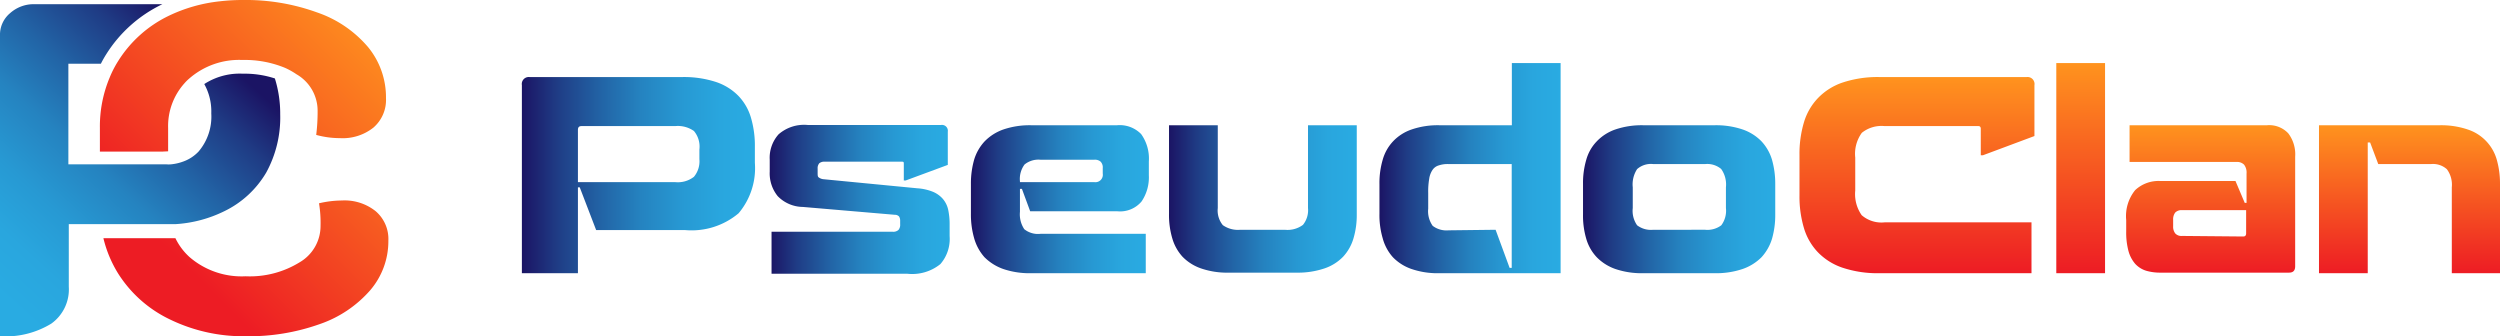 <svg xmlns="http://www.w3.org/2000/svg" xmlns:xlink="http://www.w3.org/1999/xlink" viewBox="0 0 178.44 24"><defs><style>.cls-1{fill:url(#linear-gradient);}.cls-2{fill:url(#linear-gradient-2);}.cls-3{fill:url(#linear-gradient-3);}.cls-4{fill:url(#linear-gradient-4);}.cls-5{fill:url(#linear-gradient-5);}.cls-6{fill:url(#linear-gradient-6);}.cls-7{fill:url(#linear-gradient-7);}.cls-8{fill:url(#linear-gradient-8);}.cls-9{fill:url(#linear-gradient-9);}.cls-10{fill:url(#linear-gradient-10);}.cls-11{fill:url(#linear-gradient-11);}.cls-12{fill:url(#linear-gradient-12);}</style><linearGradient id="linear-gradient" x1="27.71" y1="2.05" x2="12.05" y2="17.82" gradientUnits="userSpaceOnUse"><stop offset="0" stop-color="#ff931e"/><stop offset="1" stop-color="#ed1c24"/></linearGradient><linearGradient id="linear-gradient-2" x1="13.82" y1="2.35" x2="-1.72" y2="19.46" gradientUnits="userSpaceOnUse"><stop offset="0" stop-color="#1b1464"/><stop offset="0.15" stop-color="#1f3c85"/><stop offset="0.34" stop-color="#2264a6"/><stop offset="0.51" stop-color="#2583c0"/><stop offset="0.69" stop-color="#2799d3"/><stop offset="0.85" stop-color="#29a6de"/><stop offset="1" stop-color="#29abe2"/></linearGradient><linearGradient id="linear-gradient-3" x1="37.28" y1="12.5" x2="53.88" y2="12.5" xlink:href="#linear-gradient-2"/><linearGradient id="linear-gradient-4" x1="54.94" y1="14.22" x2="67.78" y2="14.22" xlink:href="#linear-gradient-2"/><linearGradient id="linear-gradient-5" x1="69.3" y1="14.22" x2="81.96" y2="14.22" xlink:href="#linear-gradient-2"/><linearGradient id="linear-gradient-6" x1="83.44" y1="14.22" x2="96.84" y2="14.22" xlink:href="#linear-gradient-2"/><linearGradient id="linear-gradient-7" x1="98.46" y1="12" x2="111.38" y2="12" xlink:href="#linear-gradient-2"/><linearGradient id="linear-gradient-8" x1="113" y1="14.22" x2="126.71" y2="14.22" xlink:href="#linear-gradient-2"/><linearGradient id="linear-gradient-9" x1="136.83" y1="5.5" x2="136.83" y2="19.5" xlink:href="#linear-gradient"/><linearGradient id="linear-gradient-10" x1="148.51" y1="4.5" x2="148.51" y2="19.5" xlink:href="#linear-gradient"/><linearGradient id="linear-gradient-11" x1="157.77" y1="8.94" x2="157.77" y2="19.5" xlink:href="#linear-gradient"/><linearGradient id="linear-gradient-12" x1="171.98" y1="8.94" x2="171.98" y2="19.5" xlink:href="#linear-gradient"/></defs><g id="Layer_2" data-name="Layer 2"><g id="Layer_1-2" data-name="Layer 1"><path class="cls-1" d="M26.82,15.08a3.54,3.54,0,0,0-2.41-.77,7.31,7.31,0,0,0-1.64.2,8.53,8.53,0,0,1,.11,1.6,3,3,0,0,1-1.49,2.61,6.77,6.77,0,0,1-3.86,1,5.69,5.69,0,0,1-4-1.37A4.4,4.4,0,0,1,12.52,17c-.3,0-.61,0-.92,0H7.38a8.57,8.57,0,0,0,1.07,2.55,8.91,8.91,0,0,0,3.7,3.26A12,12,0,0,0,17.53,24a15.07,15.07,0,0,0,5.3-.87,8.39,8.39,0,0,0,3.6-2.42,5.38,5.38,0,0,0,1.29-3.53A2.61,2.61,0,0,0,26.82,15.08ZM12,10.8V9.13a4.57,4.57,0,0,1,1.17-3.19,3,3,0,0,1,.31-.31,5.41,5.41,0,0,1,3.81-1.35,7.54,7.54,0,0,1,3.07.57h0a5.16,5.16,0,0,1,.8.45,3,3,0,0,1,1.51,2.62,13.58,13.58,0,0,1-.1,1.71,6.45,6.45,0,0,0,1.7.23,3.52,3.52,0,0,0,2.38-.75A2.61,2.61,0,0,0,27.55,7a5.64,5.64,0,0,0-1.28-3.64A8.28,8.28,0,0,0,22.64.89,14.93,14.93,0,0,0,17.33,0a14,14,0,0,0-1.61.09A11.12,11.12,0,0,0,12,1.15,8.72,8.72,0,0,0,8.42,4.38a7.34,7.34,0,0,0-.59,1.15,9,9,0,0,0-.7,3.6v1.69H11.6Z"/><path class="cls-2" d="M19.62,5.6a6.9,6.9,0,0,0-2.29-.34A4.63,4.63,0,0,0,14.58,6a4,4,0,0,1,.5,2.09,3.84,3.84,0,0,1-.91,2.73,2.8,2.8,0,0,1-1.15.73,3.4,3.4,0,0,1-.82.18,1.66,1.66,0,0,1-.32,0h-7V4.55H7.2a7.69,7.69,0,0,1,.39-.69,9.64,9.64,0,0,1,4-3.56H2.47A2.52,2.52,0,0,0,.72.94,2,2,0,0,0,0,2.54V24a6.26,6.26,0,0,0,3.66-.9,3,3,0,0,0,1.25-2.64V16H12l.5,0A9.13,9.13,0,0,0,16,15.08,7,7,0,0,0,19,12.32a8.16,8.16,0,0,0,1-4.16A8.43,8.43,0,0,0,19.62,5.6Z"/><path class="cls-3" d="M41.38,13.37h-.13V19.5h-4V6.08a.5.5,0,0,1,.56-.58H48.69a7.35,7.35,0,0,1,2.41.35,4,4,0,0,1,1.61,1A3.77,3.77,0,0,1,53.6,8.4a7.07,7.07,0,0,1,.28,2.08v1.14a5,5,0,0,1-1.16,3.6,5.2,5.2,0,0,1-3.84,1.2H42.55ZM41.5,9c-.17,0-.25.09-.25.27V13h6.94a1.88,1.88,0,0,0,1.34-.38,1.73,1.73,0,0,0,.39-1.26v-.69a1.73,1.73,0,0,0-.39-1.32A2,2,0,0,0,48.19,9Z"/><path class="cls-4" d="M55.07,16.54h8.64a.54.54,0,0,0,.42-.13.57.57,0,0,0,.12-.41v-.23a.56.56,0,0,0-.08-.32.41.41,0,0,0-.31-.12l-6.56-.56A2.54,2.54,0,0,1,55.51,14a2.58,2.58,0,0,1-.57-1.75v-.85a2.51,2.51,0,0,1,.63-1.81,2.77,2.77,0,0,1,2.08-.67h9.52a.42.42,0,0,1,.48.48v2.37l-3,1.11h-.14V11.69c0-.1,0-.15-.13-.15h-5.5a.58.58,0,0,0-.4.11.54.54,0,0,0-.12.39v.29c0,.18,0,.29.09.34a.66.66,0,0,0,.31.12l6.72.65a3.57,3.57,0,0,1,1.11.25,1.91,1.91,0,0,1,.71.51,1.78,1.78,0,0,1,.38.78,5,5,0,0,1,.1,1.08v.79a2.73,2.73,0,0,1-.66,2,3.2,3.2,0,0,1-2.35.69h-9.7Z"/><path class="cls-5" d="M72.94,13.48H72.8v1.64a1.91,1.91,0,0,0,.31,1.24,1.56,1.56,0,0,0,1.15.33h7.52V19.5H73.61a5.83,5.83,0,0,1-2-.3,3.57,3.57,0,0,1-1.34-.84A3.45,3.45,0,0,1,69.53,17a6.14,6.14,0,0,1-.23-1.73V13.13a6.19,6.19,0,0,1,.23-1.73,3.33,3.33,0,0,1,.75-1.31,3.46,3.46,0,0,1,1.34-.85,5.83,5.83,0,0,1,2-.3h6.1a2.14,2.14,0,0,1,1.73.63A3,3,0,0,1,82,11.52v1a3.06,3.06,0,0,1-.52,1.86,2,2,0,0,1-1.73.7H73.53ZM72.8,13h5.31a.53.53,0,0,0,.6-.61V12a.59.59,0,0,0-.15-.46.62.62,0,0,0-.45-.14H74.26a1.57,1.57,0,0,0-1.13.34,1.72,1.72,0,0,0-.33,1.2Z"/><path class="cls-6" d="M83.44,8.94h3.48v5.91a1.65,1.65,0,0,0,.36,1.22,1.87,1.87,0,0,0,1.25.33h3.18A1.84,1.84,0,0,0,93,16.05a1.66,1.66,0,0,0,.36-1.2V8.94h3.48v6.37A5.8,5.8,0,0,1,96.61,17a3.3,3.3,0,0,1-.74,1.32,3.34,3.34,0,0,1-1.34.84,5.93,5.93,0,0,1-2,.3H87.73a5.75,5.75,0,0,1-2-.3,3.37,3.37,0,0,1-1.33-.84A3.3,3.3,0,0,1,83.67,17a5.8,5.8,0,0,1-.23-1.73Z"/><path class="cls-7" d="M102.75,19.5a5.75,5.75,0,0,1-2-.3,3.37,3.37,0,0,1-1.33-.84A3.3,3.3,0,0,1,98.69,17a5.8,5.8,0,0,1-.23-1.73V13.13a5.87,5.87,0,0,1,.23-1.72,3.17,3.17,0,0,1,.74-1.32,3.28,3.28,0,0,1,1.33-.85,5.75,5.75,0,0,1,2-.3h5.15V4.5h3.48v15Zm4-3.1,1,2.72h.15V11.71h-4.5a2,2,0,0,0-.72.1.81.81,0,0,0-.44.33,1.51,1.51,0,0,0-.23.63,5.24,5.24,0,0,0-.07,1v1.12a1.8,1.8,0,0,0,.32,1.23,1.63,1.63,0,0,0,1.14.32Z"/><path class="cls-8" d="M126.71,15.31a6.14,6.14,0,0,1-.23,1.73,3.45,3.45,0,0,1-.75,1.32,3.53,3.53,0,0,1-1.35.84,5.89,5.89,0,0,1-2,.3H117.3a5.83,5.83,0,0,1-2-.3,3.45,3.45,0,0,1-1.33-.84,3.21,3.21,0,0,1-.75-1.32,5.8,5.8,0,0,1-.23-1.73V13.13a5.87,5.87,0,0,1,.23-1.72,3.08,3.08,0,0,1,.75-1.32,3.35,3.35,0,0,1,1.33-.85,5.83,5.83,0,0,1,2-.3h5.08a5.89,5.89,0,0,1,2,.3,3.43,3.43,0,0,1,1.35.85,3.3,3.3,0,0,1,.75,1.32,6.22,6.22,0,0,1,.23,1.72Zm-5,1.09a1.65,1.65,0,0,0,1.15-.32,1.74,1.74,0,0,0,.33-1.23V13.37a1.91,1.91,0,0,0-.34-1.31,1.55,1.55,0,0,0-1.14-.35H118a1.49,1.49,0,0,0-1.15.36,2,2,0,0,0-.31,1.3v1.48a1.8,1.8,0,0,0,.31,1.23,1.63,1.63,0,0,0,1.15.32Z"/><path class="cls-9" d="M141.54,11.08h-.16V9.19c0-.13-.06-.19-.17-.19h-6.69a2.24,2.24,0,0,0-1.63.48,2.55,2.55,0,0,0-.47,1.77V13.6a2.62,2.62,0,0,0,.46,1.76,2.15,2.15,0,0,0,1.64.51H145V19.5H134.17a7.92,7.92,0,0,1-2.65-.39A4.38,4.38,0,0,1,129.75,18a4.24,4.24,0,0,1-1-1.75,7.85,7.85,0,0,1-.31-2.3V11.06a7.85,7.85,0,0,1,.31-2.3,4.24,4.24,0,0,1,1-1.75,4.38,4.38,0,0,1,1.77-1.12,7.92,7.92,0,0,1,2.65-.39h10.48a.5.5,0,0,1,.56.58V9.71Z"/><path class="cls-10" d="M146.77,19.5V4.5h3.48v15Z"/><path class="cls-11" d="M152,11.56V8.94h9.8a1.86,1.86,0,0,1,1.53.58,2.48,2.48,0,0,1,.49,1.67V19c0,.31-.14.46-.44.46h-9.21a3.56,3.56,0,0,1-1-.14,1.79,1.79,0,0,1-.77-.49,2.36,2.36,0,0,1-.48-.92,5.16,5.16,0,0,1-.16-1.41v-.79a2.94,2.94,0,0,1,.64-2.14,2.44,2.44,0,0,1,1.8-.65h5.36l.66,1.56h.13V12.38a.91.91,0,0,0-.18-.63.71.71,0,0,0-.55-.19Zm8.11,5.32c.14,0,.21-.07.21-.23V15h-4.57a.62.62,0,0,0-.49.17.79.79,0,0,0-.15.52v.46a.78.78,0,0,0,.15.51.59.59,0,0,0,.49.18Z"/><path class="cls-12" d="M165.52,8.94h8.61a5.89,5.89,0,0,1,2,.3,3.18,3.18,0,0,1,2.08,2.16,6.19,6.19,0,0,1,.23,1.73V19.5H175V13.37a1.86,1.86,0,0,0-.35-1.29,1.48,1.48,0,0,0-1.13-.37h-3.77l-.58-1.54H169V19.5h-3.48Z"/></g></g></svg>